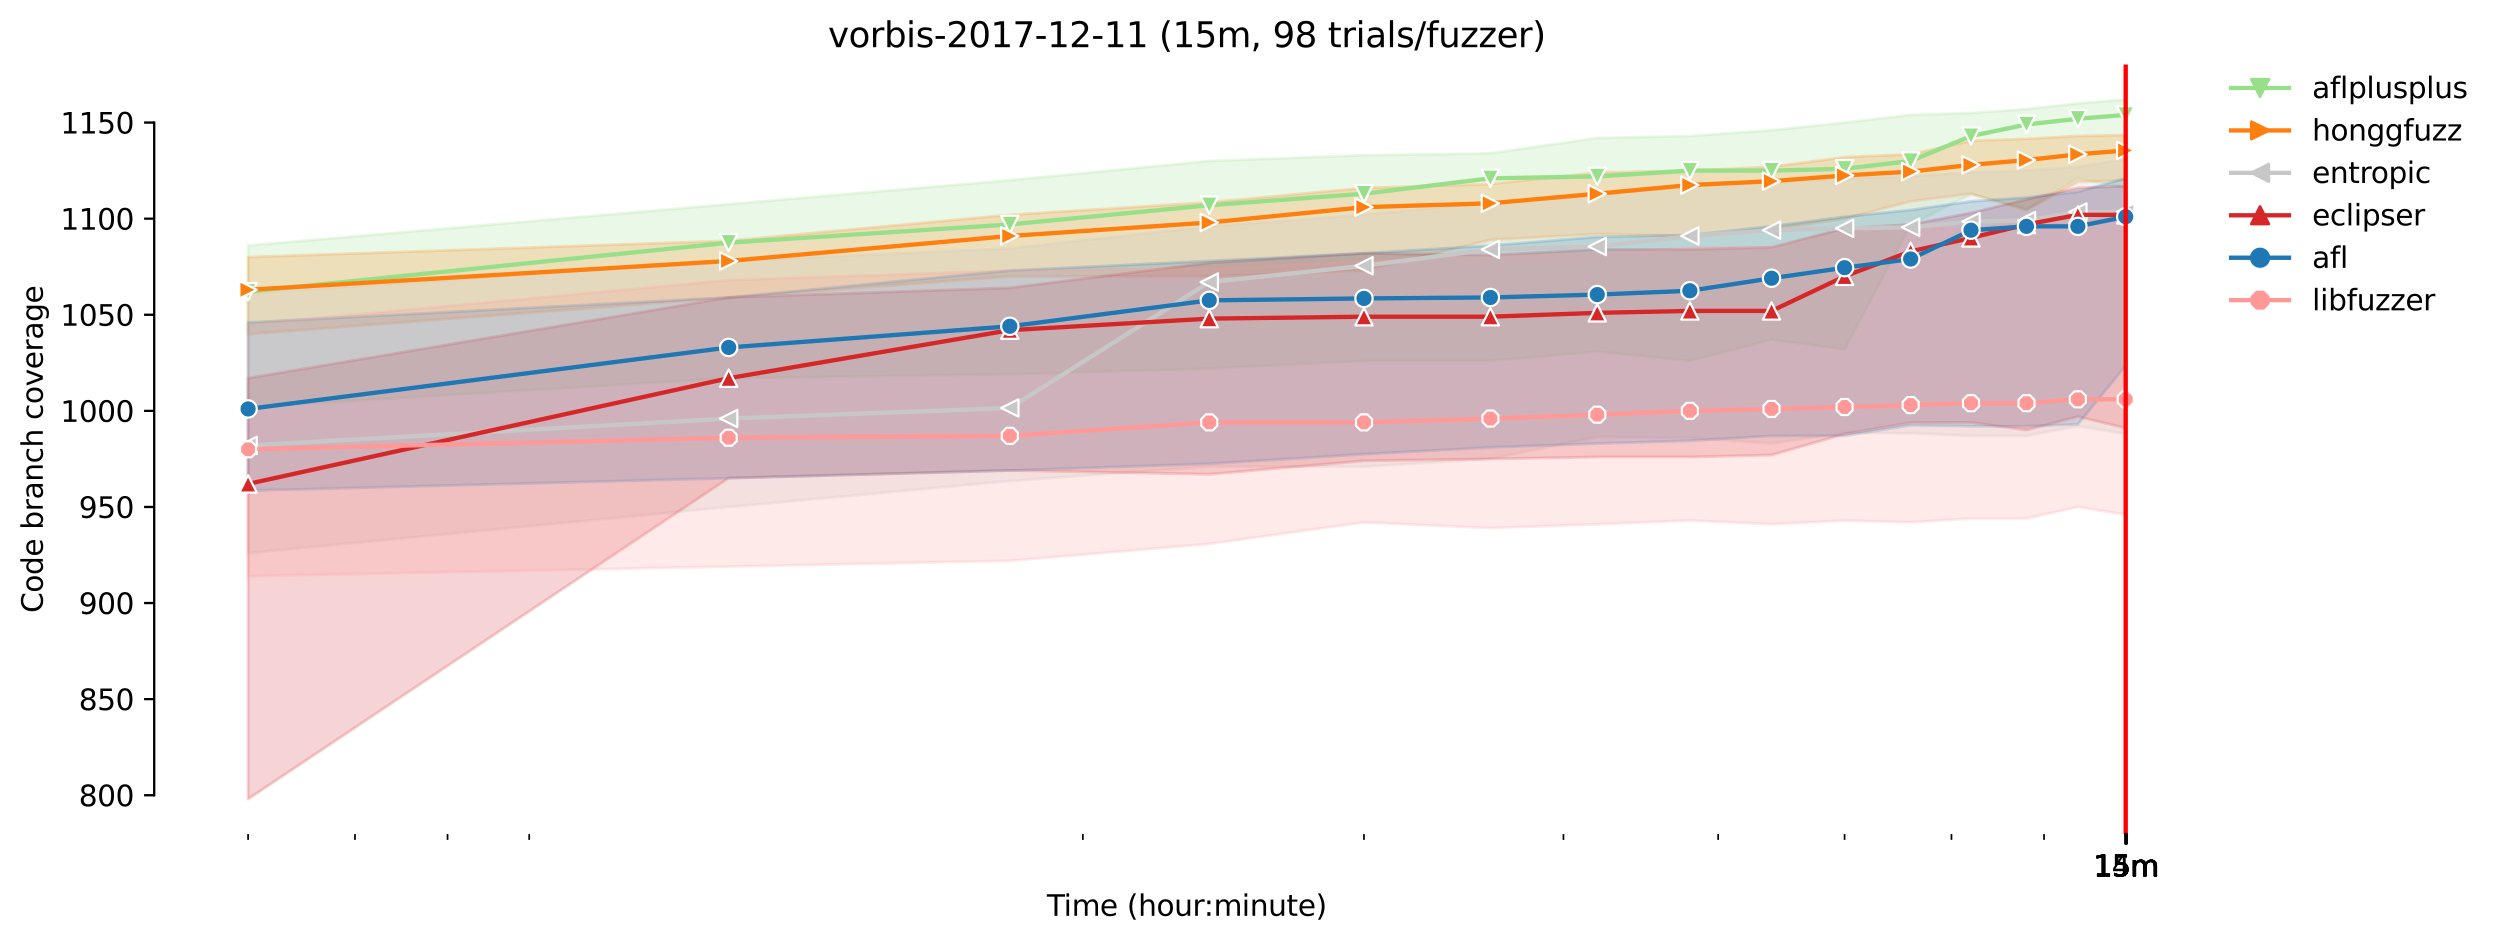 <?xml version="1.0" encoding="utf-8" standalone="no"?>
<!DOCTYPE svg PUBLIC "-//W3C//DTD SVG 1.1//EN"
  "http://www.w3.org/Graphics/SVG/1.1/DTD/svg11.dtd">
<svg height="325.986pt" version="1.1" viewBox="0 0 864.542 325.986" width="864.542pt" xmlns="http://www.w3.org/2000/svg" xmlns:xlink="http://www.w3.org/1999/xlink">
 <defs>
  <style type="text/css">*{stroke-linecap:butt;stroke-linejoin:round;}</style>
 </defs>
 <g id="figure_1">
  <g id="patch_1">
   <path d="M 0 325.986 
L 864.542 325.986 
L 864.542 0 
L 0 0 
z
" style="fill:#ffffff;"/>
  </g>
  <g id="axes_1">
   <g id="patch_2">
    <path d="M 53.328 288.43 
L 767.568 288.43 
L 767.568 22.318 
L 53.328 22.318 
z
" style="fill:#ffffff;"/>
   </g>
   <g id="PolyCollection_1">
    <defs>
     <path d="M 85.794 -241.078 
L 85.794 -185.234 
L 251.989 -195.203 
L 349.208 -196.532 
L 418.185 -198.526 
L 471.688 -201.185 
L 515.404 -201.185 
L 552.364 -204.425 
L 584.381 -201.185 
L 612.622 -208.495 
L 637.884 -205.172 
L 660.737 -248.173 
L 681.6 -258.873 
L 700.791 -253.689 
L 718.56 -264.323 
L 735.103 -261 
L 735.103 -291.572 
L 735.103 -291.572 
L 718.56 -290.243 
L 700.791 -288.249 
L 681.6 -286.92 
L 660.737 -286.255 
L 637.884 -283.597 
L 612.622 -280.938 
L 584.381 -278.945 
L 552.364 -278.28 
L 515.404 -272.963 
L 471.688 -272.298 
L 418.185 -270.305 
L 349.208 -263.658 
L 251.989 -255.367 
L 85.794 -241.078 
z
" id="m242d2c7eee" style="stroke:#98df8a;stroke-opacity:0.2;"/>
    </defs>
    <g clip-path="url(#pe52722b96a)">
     <use style="fill:#98df8a;fill-opacity:0.2;stroke:#98df8a;stroke-opacity:0.2;" x="0" xlink:href="#m242d2c7eee" y="325.986"/>
    </g>
   </g>
   <g id="PolyCollection_2">
    <defs>
     <path d="M 85.794 -237.074 
L 85.794 -210.456 
L 251.989 -223.117 
L 349.208 -230.419 
L 418.185 -230.428 
L 471.688 -232.421 
L 515.404 -243.055 
L 552.364 -245.049 
L 584.381 -244.385 
L 612.622 -246.711 
L 637.884 -250.366 
L 660.737 -256.348 
L 681.6 -259.006 
L 700.791 -253.332 
L 718.56 -262.994 
L 735.103 -263.658 
L 735.103 -279.277 
L 735.103 -279.277 
L 718.56 -278.945 
L 700.791 -277.948 
L 681.6 -277.283 
L 660.737 -272.656 
L 637.884 -271.634 
L 612.622 -268.311 
L 584.381 -266.981 
L 552.364 -266.317 
L 515.404 -262.329 
L 471.688 -261 
L 418.185 -256.015 
L 349.208 -251.695 
L 251.989 -242.723 
L 85.794 -237.074 
z
" id="m4a7381b3df" style="stroke:#ff7f0e;stroke-opacity:0.2;"/>
    </defs>
    <g clip-path="url(#pe52722b96a)">
     <use style="fill:#ff7f0e;fill-opacity:0.2;stroke:#ff7f0e;stroke-opacity:0.2;" x="0" xlink:href="#m4a7381b3df" y="325.986"/>
    </g>
   </g>
   <g id="PolyCollection_3">
    <defs>
     <path d="M 85.794 -224.446 
L 85.794 -134.723 
L 251.989 -150.674 
L 349.208 -159.646 
L 418.185 -164.631 
L 471.688 -164.606 
L 515.404 -167.289 
L 552.364 -174.932 
L 584.381 -174.6 
L 612.622 -172.606 
L 637.884 -176.261 
L 660.737 -176.187 
L 681.6 -175.265 
L 700.791 -175.265 
L 718.56 -178.588 
L 735.103 -175.929 
L 735.103 -270.969 
L 735.103 -270.969 
L 718.56 -268.311 
L 700.791 -266.981 
L 681.6 -266.317 
L 660.737 -264.988 
L 637.884 -264.323 
L 612.622 -262.994 
L 584.381 -262.337 
L 552.364 -258.341 
L 515.404 -256.015 
L 471.688 -251.712 
L 418.185 -247.708 
L 349.208 -240.073 
L 251.989 -235.745 
L 85.794 -224.446 
z
" id="m29eb754a39" style="stroke:#c7c7c7;stroke-opacity:0.2;"/>
    </defs>
    <g clip-path="url(#pe52722b96a)">
     <use style="fill:#c7c7c7;fill-opacity:0.2;stroke:#c7c7c7;stroke-opacity:0.2;" x="0" xlink:href="#m29eb754a39" y="325.986"/>
    </g>
   </g>
   <g id="PolyCollection_4">
    <defs>
     <path d="M 85.794 -195.203 
L 85.794 -49.652 
L 251.989 -160.643 
L 349.208 -163.301 
L 418.185 -161.972 
L 471.688 -166.625 
L 515.404 -167.289 
L 552.364 -167.954 
L 584.381 -167.954 
L 612.622 -168.618 
L 637.884 -175.929 
L 660.737 -179.85 
L 681.6 -179.917 
L 700.791 -177.258 
L 718.56 -181.911 
L 735.103 -177.923 
L 735.103 -261.665 
L 735.103 -261.665 
L 718.56 -261 
L 700.791 -257.012 
L 681.6 -252.36 
L 660.737 -248.372 
L 637.884 -247.043 
L 612.622 -240.447 
L 584.381 -239.732 
L 552.364 -239.732 
L 515.404 -237.738 
L 471.688 -238.403 
L 418.185 -235.08 
L 349.208 -226.44 
L 251.989 -223.117 
L 85.794 -195.203 
z
" id="m9c0e177e7c" style="stroke:#d62728;stroke-opacity:0.2;"/>
    </defs>
    <g clip-path="url(#pe52722b96a)">
     <use style="fill:#d62728;fill-opacity:0.2;stroke:#d62728;stroke-opacity:0.2;" x="0" xlink:href="#m9c0e177e7c" y="325.986"/>
    </g>
   </g>
   <g id="PolyCollection_5">
    <defs>
     <path d="M 85.794 -214.477 
L 85.794 -156.323 
L 251.989 -160.635 
L 349.208 -163.301 
L 418.185 -165.611 
L 471.688 -168.942 
L 515.404 -171.277 
L 552.364 -172.606 
L 584.381 -173.578 
L 612.622 -175.265 
L 637.884 -175.265 
L 660.737 -178.912 
L 681.6 -178.588 
L 700.791 -178.588 
L 718.56 -179.244 
L 735.103 -199.523 
L 735.103 -264.331 
L 735.103 -264.331 
L 718.56 -259.671 
L 700.791 -257.677 
L 681.6 -256.348 
L 660.737 -253.357 
L 637.884 -251.031 
L 612.622 -247.716 
L 584.381 -244.717 
L 552.364 -244.052 
L 515.404 -241.061 
L 471.688 -238.411 
L 418.185 -235.745 
L 349.208 -232.421 
L 251.989 -223.125 
L 85.794 -214.477 
z
" id="m09bd941187" style="stroke:#1f77b4;stroke-opacity:0.2;"/>
    </defs>
    <g clip-path="url(#pe52722b96a)">
     <use style="fill:#1f77b4;fill-opacity:0.2;stroke:#1f77b4;stroke-opacity:0.2;" x="0" xlink:href="#m09bd941187" y="325.986"/>
    </g>
   </g>
   <g id="PolyCollection_6">
    <defs>
     <path d="M 85.794 -213.812 
L 85.794 -126.748 
L 251.989 -130.071 
L 349.208 -132.065 
L 418.185 -137.913 
L 471.688 -145.357 
L 515.404 -143.363 
L 552.364 -144.692 
L 584.381 -146.021 
L 612.622 -144.692 
L 637.884 -145.988 
L 660.737 -145.357 
L 681.6 -146.686 
L 700.791 -146.686 
L 718.56 -150.674 
L 735.103 -148.015 
L 735.103 -253.689 
L 735.103 -253.689 
L 718.56 -248.372 
L 700.791 -249.701 
L 681.6 -246.461 
L 660.737 -247.708 
L 637.884 -245.714 
L 612.622 -240.397 
L 584.381 -240.397 
L 552.364 -237.738 
L 515.404 -237.738 
L 471.688 -235.761 
L 418.185 -233.086 
L 349.208 -232.421 
L 251.989 -229.098 
L 85.794 -213.812 
z
" id="ma2aa843c81" style="stroke:#ff9896;stroke-opacity:0.2;"/>
    </defs>
    <g clip-path="url(#pe52722b96a)">
     <use style="fill:#ff9896;fill-opacity:0.2;stroke:#ff9896;stroke-opacity:0.2;" x="0" xlink:href="#ma2aa843c81" y="325.986"/>
    </g>
   </g>
   <g id="matplotlib.axis_1">
    <g id="xtick_1">
     <g id="line2d_1">
      <defs>
       <path d="M 0 0 
L 0 3.5 
" id="m8bd7e95ce2" style="stroke:#000000;stroke-width:0.8;"/>
      </defs>
      <g>
       <use style="stroke:#000000;stroke-width:0.8;" x="735.103" xlink:href="#m8bd7e95ce2" y="288.43"/>
      </g>
     </g>
     <g id="text_1">
      <!-- 14m -->
      <g transform="translate(723.87 303.029)scale(0.1 -0.1)">
       <defs>
        <path d="M 794 531 
L 1825 531 
L 1825 4091 
L 703 3866 
L 703 4441 
L 1819 4666 
L 2450 4666 
L 2450 531 
L 3481 531 
L 3481 0 
L 794 0 
L 794 531 
z
" id="DejaVuSans-31" transform="scale(0.016)"/>
        <path d="M 2419 4116 
L 825 1625 
L 2419 1625 
L 2419 4116 
z
M 2253 4666 
L 3047 4666 
L 3047 1625 
L 3713 1625 
L 3713 1100 
L 3047 1100 
L 3047 0 
L 2419 0 
L 2419 1100 
L 313 1100 
L 313 1709 
L 2253 4666 
z
" id="DejaVuSans-34" transform="scale(0.016)"/>
        <path d="M 3328 2828 
Q 3544 3216 3844 3400 
Q 4144 3584 4550 3584 
Q 5097 3584 5394 3201 
Q 5691 2819 5691 2113 
L 5691 0 
L 5113 0 
L 5113 2094 
Q 5113 2597 4934 2840 
Q 4756 3084 4391 3084 
Q 3944 3084 3684 2787 
Q 3425 2491 3425 1978 
L 3425 0 
L 2847 0 
L 2847 2094 
Q 2847 2600 2669 2842 
Q 2491 3084 2119 3084 
Q 1678 3084 1418 2786 
Q 1159 2488 1159 1978 
L 1159 0 
L 581 0 
L 581 3500 
L 1159 3500 
L 1159 2956 
Q 1356 3278 1631 3431 
Q 1906 3584 2284 3584 
Q 2666 3584 2933 3390 
Q 3200 3197 3328 2828 
z
" id="DejaVuSans-6d" transform="scale(0.016)"/>
       </defs>
       <use xlink:href="#DejaVuSans-31"/>
       <use x="63.623" xlink:href="#DejaVuSans-34"/>
       <use x="127.246" xlink:href="#DejaVuSans-6d"/>
      </g>
     </g>
    </g>
    <g id="xtick_2">
     <g id="line2d_2">
      <g>
       <use style="stroke:#000000;stroke-width:0.8;" x="735.127" xlink:href="#m8bd7e95ce2" y="288.43"/>
      </g>
     </g>
     <g id="text_2">
      <!-- 15m -->
      <g transform="translate(723.894 303.029)scale(0.1 -0.1)">
       <defs>
        <path d="M 691 4666 
L 3169 4666 
L 3169 4134 
L 1269 4134 
L 1269 2991 
Q 1406 3038 1543 3061 
Q 1681 3084 1819 3084 
Q 2600 3084 3056 2656 
Q 3513 2228 3513 1497 
Q 3513 744 3044 326 
Q 2575 -91 1722 -91 
Q 1428 -91 1123 -41 
Q 819 9 494 109 
L 494 744 
Q 775 591 1075 516 
Q 1375 441 1709 441 
Q 2250 441 2565 725 
Q 2881 1009 2881 1497 
Q 2881 1984 2565 2268 
Q 2250 2553 1709 2553 
Q 1456 2553 1204 2497 
Q 953 2441 691 2322 
L 691 4666 
z
" id="DejaVuSans-35" transform="scale(0.016)"/>
       </defs>
       <use xlink:href="#DejaVuSans-31"/>
       <use x="63.623" xlink:href="#DejaVuSans-35"/>
       <use x="127.246" xlink:href="#DejaVuSans-6d"/>
      </g>
     </g>
    </g>
    <g id="xtick_3">
     <g id="line2d_3">
      <g>
       <use style="stroke:#000000;stroke-width:0.8;" x="735.151" xlink:href="#m8bd7e95ce2" y="288.43"/>
      </g>
     </g>
     <g id="text_3">
      <!-- 15m -->
      <g transform="translate(723.918 303.029)scale(0.1 -0.1)">
       <use xlink:href="#DejaVuSans-31"/>
       <use x="63.623" xlink:href="#DejaVuSans-35"/>
       <use x="127.246" xlink:href="#DejaVuSans-6d"/>
      </g>
     </g>
    </g>
    <g id="xtick_4">
     <g id="line2d_4">
      <g>
       <use style="stroke:#000000;stroke-width:0.8;" x="735.175" xlink:href="#m8bd7e95ce2" y="288.43"/>
      </g>
     </g>
     <g id="text_4">
      <!-- 15m -->
      <g transform="translate(723.942 303.029)scale(0.1 -0.1)">
       <use xlink:href="#DejaVuSans-31"/>
       <use x="63.623" xlink:href="#DejaVuSans-35"/>
       <use x="127.246" xlink:href="#DejaVuSans-6d"/>
      </g>
     </g>
    </g>
    <g id="xtick_5">
     <g id="line2d_5">
      <g>
       <use style="stroke:#000000;stroke-width:0.8;" x="735.199" xlink:href="#m8bd7e95ce2" y="288.43"/>
      </g>
     </g>
     <g id="text_5">
      <!-- 15m -->
      <g transform="translate(723.967 303.029)scale(0.1 -0.1)">
       <use xlink:href="#DejaVuSans-31"/>
       <use x="63.623" xlink:href="#DejaVuSans-35"/>
       <use x="127.246" xlink:href="#DejaVuSans-6d"/>
      </g>
     </g>
    </g>
    <g id="xtick_6">
     <g id="line2d_6">
      <g>
       <use style="stroke:#000000;stroke-width:0.8;" x="735.224" xlink:href="#m8bd7e95ce2" y="288.43"/>
      </g>
     </g>
     <g id="text_6">
      <!-- 15m -->
      <g transform="translate(723.991 303.029)scale(0.1 -0.1)">
       <use xlink:href="#DejaVuSans-31"/>
       <use x="63.623" xlink:href="#DejaVuSans-35"/>
       <use x="127.246" xlink:href="#DejaVuSans-6d"/>
      </g>
     </g>
    </g>
    <g id="xtick_7">
     <g id="line2d_7">
      <g>
       <use style="stroke:#000000;stroke-width:0.8;" x="735.248" xlink:href="#m8bd7e95ce2" y="288.43"/>
      </g>
     </g>
     <g id="text_7">
      <!-- 15m -->
      <g transform="translate(724.015 303.029)scale(0.1 -0.1)">
       <use xlink:href="#DejaVuSans-31"/>
       <use x="63.623" xlink:href="#DejaVuSans-35"/>
       <use x="127.246" xlink:href="#DejaVuSans-6d"/>
      </g>
     </g>
    </g>
    <g id="xtick_8">
     <g id="line2d_8">
      <g>
       <use style="stroke:#000000;stroke-width:0.8;" x="735.272" xlink:href="#m8bd7e95ce2" y="288.43"/>
      </g>
     </g>
     <g id="text_8">
      <!-- 15m -->
      <g transform="translate(724.039 303.029)scale(0.1 -0.1)">
       <use xlink:href="#DejaVuSans-31"/>
       <use x="63.623" xlink:href="#DejaVuSans-35"/>
       <use x="127.246" xlink:href="#DejaVuSans-6d"/>
      </g>
     </g>
    </g>
    <g id="xtick_9">
     <g id="line2d_9">
      <g>
       <use style="stroke:#000000;stroke-width:0.8;" x="735.296" xlink:href="#m8bd7e95ce2" y="288.43"/>
      </g>
     </g>
     <g id="text_9">
      <!-- 15m -->
      <g transform="translate(724.064 303.029)scale(0.1 -0.1)">
       <use xlink:href="#DejaVuSans-31"/>
       <use x="63.623" xlink:href="#DejaVuSans-35"/>
       <use x="127.246" xlink:href="#DejaVuSans-6d"/>
      </g>
     </g>
    </g>
    <g id="xtick_10">
     <g id="line2d_10">
      <g>
       <use style="stroke:#000000;stroke-width:0.8;" x="735.321" xlink:href="#m8bd7e95ce2" y="288.43"/>
      </g>
     </g>
     <g id="text_10">
      <!-- 15m -->
      <g transform="translate(724.088 303.029)scale(0.1 -0.1)">
       <use xlink:href="#DejaVuSans-31"/>
       <use x="63.623" xlink:href="#DejaVuSans-35"/>
       <use x="127.246" xlink:href="#DejaVuSans-6d"/>
      </g>
     </g>
    </g>
    <g id="xtick_11">
     <g id="line2d_11">
      <g>
       <use style="stroke:#000000;stroke-width:0.8;" x="735.345" xlink:href="#m8bd7e95ce2" y="288.43"/>
      </g>
     </g>
     <g id="text_11">
      <!-- 15m -->
      <g transform="translate(724.112 303.029)scale(0.1 -0.1)">
       <use xlink:href="#DejaVuSans-31"/>
       <use x="63.623" xlink:href="#DejaVuSans-35"/>
       <use x="127.246" xlink:href="#DejaVuSans-6d"/>
      </g>
     </g>
    </g>
    <g id="xtick_12">
     <g id="line2d_12">
      <g>
       <use style="stroke:#000000;stroke-width:0.8;" x="735.369" xlink:href="#m8bd7e95ce2" y="288.43"/>
      </g>
     </g>
     <g id="text_12">
      <!-- 15m -->
      <g transform="translate(724.136 303.029)scale(0.1 -0.1)">
       <use xlink:href="#DejaVuSans-31"/>
       <use x="63.623" xlink:href="#DejaVuSans-35"/>
       <use x="127.246" xlink:href="#DejaVuSans-6d"/>
      </g>
     </g>
    </g>
    <g id="xtick_13">
     <g id="line2d_13">
      <defs>
       <path d="M 0 0 
L 0 2 
" id="m4aaaba878b" style="stroke:#000000;stroke-width:0.6;"/>
      </defs>
      <g>
       <use style="stroke:#000000;stroke-width:0.6;" x="85.794" xlink:href="#m4aaaba878b" y="288.43"/>
      </g>
     </g>
    </g>
    <g id="xtick_14">
     <g id="line2d_14">
      <g>
       <use style="stroke:#000000;stroke-width:0.6;" x="122.754" xlink:href="#m4aaaba878b" y="288.43"/>
      </g>
     </g>
    </g>
    <g id="xtick_15">
     <g id="line2d_15">
      <g>
       <use style="stroke:#000000;stroke-width:0.6;" x="154.771" xlink:href="#m4aaaba878b" y="288.43"/>
      </g>
     </g>
    </g>
    <g id="xtick_16">
     <g id="line2d_16">
      <g>
       <use style="stroke:#000000;stroke-width:0.6;" x="183.012" xlink:href="#m4aaaba878b" y="288.43"/>
      </g>
     </g>
    </g>
    <g id="xtick_17">
     <g id="line2d_17">
      <g>
       <use style="stroke:#000000;stroke-width:0.6;" x="374.47" xlink:href="#m4aaaba878b" y="288.43"/>
      </g>
     </g>
    </g>
    <g id="xtick_18">
     <g id="line2d_18">
      <g>
       <use style="stroke:#000000;stroke-width:0.6;" x="471.688" xlink:href="#m4aaaba878b" y="288.43"/>
      </g>
     </g>
    </g>
    <g id="xtick_19">
     <g id="line2d_19">
      <g>
       <use style="stroke:#000000;stroke-width:0.6;" x="540.666" xlink:href="#m4aaaba878b" y="288.43"/>
      </g>
     </g>
    </g>
    <g id="xtick_20">
     <g id="line2d_20">
      <g>
       <use style="stroke:#000000;stroke-width:0.6;" x="594.169" xlink:href="#m4aaaba878b" y="288.43"/>
      </g>
     </g>
    </g>
    <g id="xtick_21">
     <g id="line2d_21">
      <g>
       <use style="stroke:#000000;stroke-width:0.6;" x="637.884" xlink:href="#m4aaaba878b" y="288.43"/>
      </g>
     </g>
    </g>
    <g id="xtick_22">
     <g id="line2d_22">
      <g>
       <use style="stroke:#000000;stroke-width:0.6;" x="674.845" xlink:href="#m4aaaba878b" y="288.43"/>
      </g>
     </g>
    </g>
    <g id="xtick_23">
     <g id="line2d_23">
      <g>
       <use style="stroke:#000000;stroke-width:0.6;" x="706.862" xlink:href="#m4aaaba878b" y="288.43"/>
      </g>
     </g>
    </g>
    <g id="text_13">
     <!-- Time (hour:minute) -->
     <g transform="translate(362.041 316.707)scale(0.1 -0.1)">
      <defs>
       <path d="M -19 4666 
L 3928 4666 
L 3928 4134 
L 2272 4134 
L 2272 0 
L 1638 0 
L 1638 4134 
L -19 4134 
L -19 4666 
z
" id="DejaVuSans-54" transform="scale(0.016)"/>
       <path d="M 603 3500 
L 1178 3500 
L 1178 0 
L 603 0 
L 603 3500 
z
M 603 4863 
L 1178 4863 
L 1178 4134 
L 603 4134 
L 603 4863 
z
" id="DejaVuSans-69" transform="scale(0.016)"/>
       <path d="M 3597 1894 
L 3597 1613 
L 953 1613 
Q 991 1019 1311 708 
Q 1631 397 2203 397 
Q 2534 397 2845 478 
Q 3156 559 3463 722 
L 3463 178 
Q 3153 47 2828 -22 
Q 2503 -91 2169 -91 
Q 1331 -91 842 396 
Q 353 884 353 1716 
Q 353 2575 817 3079 
Q 1281 3584 2069 3584 
Q 2775 3584 3186 3129 
Q 3597 2675 3597 1894 
z
M 3022 2063 
Q 3016 2534 2758 2815 
Q 2500 3097 2075 3097 
Q 1594 3097 1305 2825 
Q 1016 2553 972 2059 
L 3022 2063 
z
" id="DejaVuSans-65" transform="scale(0.016)"/>
       <path id="DejaVuSans-20" transform="scale(0.016)"/>
       <path d="M 1984 4856 
Q 1566 4138 1362 3434 
Q 1159 2731 1159 2009 
Q 1159 1288 1364 580 
Q 1569 -128 1984 -844 
L 1484 -844 
Q 1016 -109 783 600 
Q 550 1309 550 2009 
Q 550 2706 781 3412 
Q 1013 4119 1484 4856 
L 1984 4856 
z
" id="DejaVuSans-28" transform="scale(0.016)"/>
       <path d="M 3513 2113 
L 3513 0 
L 2938 0 
L 2938 2094 
Q 2938 2591 2744 2837 
Q 2550 3084 2163 3084 
Q 1697 3084 1428 2787 
Q 1159 2491 1159 1978 
L 1159 0 
L 581 0 
L 581 4863 
L 1159 4863 
L 1159 2956 
Q 1366 3272 1645 3428 
Q 1925 3584 2291 3584 
Q 2894 3584 3203 3211 
Q 3513 2838 3513 2113 
z
" id="DejaVuSans-68" transform="scale(0.016)"/>
       <path d="M 1959 3097 
Q 1497 3097 1228 2736 
Q 959 2375 959 1747 
Q 959 1119 1226 758 
Q 1494 397 1959 397 
Q 2419 397 2687 759 
Q 2956 1122 2956 1747 
Q 2956 2369 2687 2733 
Q 2419 3097 1959 3097 
z
M 1959 3584 
Q 2709 3584 3137 3096 
Q 3566 2609 3566 1747 
Q 3566 888 3137 398 
Q 2709 -91 1959 -91 
Q 1206 -91 779 398 
Q 353 888 353 1747 
Q 353 2609 779 3096 
Q 1206 3584 1959 3584 
z
" id="DejaVuSans-6f" transform="scale(0.016)"/>
       <path d="M 544 1381 
L 544 3500 
L 1119 3500 
L 1119 1403 
Q 1119 906 1312 657 
Q 1506 409 1894 409 
Q 2359 409 2629 706 
Q 2900 1003 2900 1516 
L 2900 3500 
L 3475 3500 
L 3475 0 
L 2900 0 
L 2900 538 
Q 2691 219 2414 64 
Q 2138 -91 1772 -91 
Q 1169 -91 856 284 
Q 544 659 544 1381 
z
M 1991 3584 
L 1991 3584 
z
" id="DejaVuSans-75" transform="scale(0.016)"/>
       <path d="M 2631 2963 
Q 2534 3019 2420 3045 
Q 2306 3072 2169 3072 
Q 1681 3072 1420 2755 
Q 1159 2438 1159 1844 
L 1159 0 
L 581 0 
L 581 3500 
L 1159 3500 
L 1159 2956 
Q 1341 3275 1631 3429 
Q 1922 3584 2338 3584 
Q 2397 3584 2469 3576 
Q 2541 3569 2628 3553 
L 2631 2963 
z
" id="DejaVuSans-72" transform="scale(0.016)"/>
       <path d="M 750 794 
L 1409 794 
L 1409 0 
L 750 0 
L 750 794 
z
M 750 3309 
L 1409 3309 
L 1409 2516 
L 750 2516 
L 750 3309 
z
" id="DejaVuSans-3a" transform="scale(0.016)"/>
       <path d="M 3513 2113 
L 3513 0 
L 2938 0 
L 2938 2094 
Q 2938 2591 2744 2837 
Q 2550 3084 2163 3084 
Q 1697 3084 1428 2787 
Q 1159 2491 1159 1978 
L 1159 0 
L 581 0 
L 581 3500 
L 1159 3500 
L 1159 2956 
Q 1366 3272 1645 3428 
Q 1925 3584 2291 3584 
Q 2894 3584 3203 3211 
Q 3513 2838 3513 2113 
z
" id="DejaVuSans-6e" transform="scale(0.016)"/>
       <path d="M 1172 4494 
L 1172 3500 
L 2356 3500 
L 2356 3053 
L 1172 3053 
L 1172 1153 
Q 1172 725 1289 603 
Q 1406 481 1766 481 
L 2356 481 
L 2356 0 
L 1766 0 
Q 1100 0 847 248 
Q 594 497 594 1153 
L 594 3053 
L 172 3053 
L 172 3500 
L 594 3500 
L 594 4494 
L 1172 4494 
z
" id="DejaVuSans-74" transform="scale(0.016)"/>
       <path d="M 513 4856 
L 1013 4856 
Q 1481 4119 1714 3412 
Q 1947 2706 1947 2009 
Q 1947 1309 1714 600 
Q 1481 -109 1013 -844 
L 513 -844 
Q 928 -128 1133 580 
Q 1338 1288 1338 2009 
Q 1338 2731 1133 3434 
Q 928 4138 513 4856 
z
" id="DejaVuSans-29" transform="scale(0.016)"/>
      </defs>
      <use xlink:href="#DejaVuSans-54"/>
      <use x="57.959" xlink:href="#DejaVuSans-69"/>
      <use x="85.742" xlink:href="#DejaVuSans-6d"/>
      <use x="183.154" xlink:href="#DejaVuSans-65"/>
      <use x="244.678" xlink:href="#DejaVuSans-20"/>
      <use x="276.465" xlink:href="#DejaVuSans-28"/>
      <use x="315.479" xlink:href="#DejaVuSans-68"/>
      <use x="378.857" xlink:href="#DejaVuSans-6f"/>
      <use x="440.039" xlink:href="#DejaVuSans-75"/>
      <use x="503.418" xlink:href="#DejaVuSans-72"/>
      <use x="542.781" xlink:href="#DejaVuSans-3a"/>
      <use x="576.473" xlink:href="#DejaVuSans-6d"/>
      <use x="673.885" xlink:href="#DejaVuSans-69"/>
      <use x="701.668" xlink:href="#DejaVuSans-6e"/>
      <use x="765.047" xlink:href="#DejaVuSans-75"/>
      <use x="828.426" xlink:href="#DejaVuSans-74"/>
      <use x="867.635" xlink:href="#DejaVuSans-65"/>
      <use x="929.158" xlink:href="#DejaVuSans-29"/>
     </g>
    </g>
   </g>
   <g id="matplotlib.axis_2">
    <g id="ytick_1">
     <g id="line2d_24">
      <defs>
       <path d="M 0 0 
L -3.5 0 
" id="mae27988f68" style="stroke:#000000;stroke-width:0.8;"/>
      </defs>
      <g>
       <use style="stroke:#000000;stroke-width:0.8;" x="53.328" xlink:href="#mae27988f68" y="275.005"/>
      </g>
     </g>
     <g id="text_14">
      <!-- 800 -->
      <g transform="translate(27.241 278.804)scale(0.1 -0.1)">
       <defs>
        <path d="M 2034 2216 
Q 1584 2216 1326 1975 
Q 1069 1734 1069 1313 
Q 1069 891 1326 650 
Q 1584 409 2034 409 
Q 2484 409 2743 651 
Q 3003 894 3003 1313 
Q 3003 1734 2745 1975 
Q 2488 2216 2034 2216 
z
M 1403 2484 
Q 997 2584 770 2862 
Q 544 3141 544 3541 
Q 544 4100 942 4425 
Q 1341 4750 2034 4750 
Q 2731 4750 3128 4425 
Q 3525 4100 3525 3541 
Q 3525 3141 3298 2862 
Q 3072 2584 2669 2484 
Q 3125 2378 3379 2068 
Q 3634 1759 3634 1313 
Q 3634 634 3220 271 
Q 2806 -91 2034 -91 
Q 1263 -91 848 271 
Q 434 634 434 1313 
Q 434 1759 690 2068 
Q 947 2378 1403 2484 
z
M 1172 3481 
Q 1172 3119 1398 2916 
Q 1625 2713 2034 2713 
Q 2441 2713 2670 2916 
Q 2900 3119 2900 3481 
Q 2900 3844 2670 4047 
Q 2441 4250 2034 4250 
Q 1625 4250 1398 4047 
Q 1172 3844 1172 3481 
z
" id="DejaVuSans-38" transform="scale(0.016)"/>
        <path d="M 2034 4250 
Q 1547 4250 1301 3770 
Q 1056 3291 1056 2328 
Q 1056 1369 1301 889 
Q 1547 409 2034 409 
Q 2525 409 2770 889 
Q 3016 1369 3016 2328 
Q 3016 3291 2770 3770 
Q 2525 4250 2034 4250 
z
M 2034 4750 
Q 2819 4750 3233 4129 
Q 3647 3509 3647 2328 
Q 3647 1150 3233 529 
Q 2819 -91 2034 -91 
Q 1250 -91 836 529 
Q 422 1150 422 2328 
Q 422 3509 836 4129 
Q 1250 4750 2034 4750 
z
" id="DejaVuSans-30" transform="scale(0.016)"/>
       </defs>
       <use xlink:href="#DejaVuSans-38"/>
       <use x="63.623" xlink:href="#DejaVuSans-30"/>
       <use x="127.246" xlink:href="#DejaVuSans-30"/>
      </g>
     </g>
    </g>
    <g id="ytick_2">
     <g id="line2d_25">
      <g>
       <use style="stroke:#000000;stroke-width:0.8;" x="53.328" xlink:href="#mae27988f68" y="241.774"/>
      </g>
     </g>
     <g id="text_15">
      <!-- 850 -->
      <g transform="translate(27.241 245.573)scale(0.1 -0.1)">
       <use xlink:href="#DejaVuSans-38"/>
       <use x="63.623" xlink:href="#DejaVuSans-35"/>
       <use x="127.246" xlink:href="#DejaVuSans-30"/>
      </g>
     </g>
    </g>
    <g id="ytick_3">
     <g id="line2d_26">
      <g>
       <use style="stroke:#000000;stroke-width:0.8;" x="53.328" xlink:href="#mae27988f68" y="208.543"/>
      </g>
     </g>
     <g id="text_16">
      <!-- 900 -->
      <g transform="translate(27.241 212.343)scale(0.1 -0.1)">
       <defs>
        <path d="M 703 97 
L 703 672 
Q 941 559 1184 500 
Q 1428 441 1663 441 
Q 2288 441 2617 861 
Q 2947 1281 2994 2138 
Q 2813 1869 2534 1725 
Q 2256 1581 1919 1581 
Q 1219 1581 811 2004 
Q 403 2428 403 3163 
Q 403 3881 828 4315 
Q 1253 4750 1959 4750 
Q 2769 4750 3195 4129 
Q 3622 3509 3622 2328 
Q 3622 1225 3098 567 
Q 2575 -91 1691 -91 
Q 1453 -91 1209 -44 
Q 966 3 703 97 
z
M 1959 2075 
Q 2384 2075 2632 2365 
Q 2881 2656 2881 3163 
Q 2881 3666 2632 3958 
Q 2384 4250 1959 4250 
Q 1534 4250 1286 3958 
Q 1038 3666 1038 3163 
Q 1038 2656 1286 2365 
Q 1534 2075 1959 2075 
z
" id="DejaVuSans-39" transform="scale(0.016)"/>
       </defs>
       <use xlink:href="#DejaVuSans-39"/>
       <use x="63.623" xlink:href="#DejaVuSans-30"/>
       <use x="127.246" xlink:href="#DejaVuSans-30"/>
      </g>
     </g>
    </g>
    <g id="ytick_4">
     <g id="line2d_27">
      <g>
       <use style="stroke:#000000;stroke-width:0.8;" x="53.328" xlink:href="#mae27988f68" y="175.313"/>
      </g>
     </g>
     <g id="text_17">
      <!-- 950 -->
      <g transform="translate(27.241 179.112)scale(0.1 -0.1)">
       <use xlink:href="#DejaVuSans-39"/>
       <use x="63.623" xlink:href="#DejaVuSans-35"/>
       <use x="127.246" xlink:href="#DejaVuSans-30"/>
      </g>
     </g>
    </g>
    <g id="ytick_5">
     <g id="line2d_28">
      <g>
       <use style="stroke:#000000;stroke-width:0.8;" x="53.328" xlink:href="#mae27988f68" y="142.082"/>
      </g>
     </g>
     <g id="text_18">
      <!-- 1000 -->
      <g transform="translate(20.878 145.881)scale(0.1 -0.1)">
       <use xlink:href="#DejaVuSans-31"/>
       <use x="63.623" xlink:href="#DejaVuSans-30"/>
       <use x="127.246" xlink:href="#DejaVuSans-30"/>
       <use x="190.869" xlink:href="#DejaVuSans-30"/>
      </g>
     </g>
    </g>
    <g id="ytick_6">
     <g id="line2d_29">
      <g>
       <use style="stroke:#000000;stroke-width:0.8;" x="53.328" xlink:href="#mae27988f68" y="108.851"/>
      </g>
     </g>
     <g id="text_19">
      <!-- 1050 -->
      <g transform="translate(20.878 112.65)scale(0.1 -0.1)">
       <use xlink:href="#DejaVuSans-31"/>
       <use x="63.623" xlink:href="#DejaVuSans-30"/>
       <use x="127.246" xlink:href="#DejaVuSans-35"/>
       <use x="190.869" xlink:href="#DejaVuSans-30"/>
      </g>
     </g>
    </g>
    <g id="ytick_7">
     <g id="line2d_30">
      <g>
       <use style="stroke:#000000;stroke-width:0.8;" x="53.328" xlink:href="#mae27988f68" y="75.62"/>
      </g>
     </g>
     <g id="text_20">
      <!-- 1100 -->
      <g transform="translate(20.878 79.419)scale(0.1 -0.1)">
       <use xlink:href="#DejaVuSans-31"/>
       <use x="63.623" xlink:href="#DejaVuSans-31"/>
       <use x="127.246" xlink:href="#DejaVuSans-30"/>
       <use x="190.869" xlink:href="#DejaVuSans-30"/>
      </g>
     </g>
    </g>
    <g id="ytick_8">
     <g id="line2d_31">
      <g>
       <use style="stroke:#000000;stroke-width:0.8;" x="53.328" xlink:href="#mae27988f68" y="42.39"/>
      </g>
     </g>
     <g id="text_21">
      <!-- 1150 -->
      <g transform="translate(20.878 46.189)scale(0.1 -0.1)">
       <use xlink:href="#DejaVuSans-31"/>
       <use x="63.623" xlink:href="#DejaVuSans-31"/>
       <use x="127.246" xlink:href="#DejaVuSans-35"/>
       <use x="190.869" xlink:href="#DejaVuSans-30"/>
      </g>
     </g>
    </g>
    <g id="text_22">
     <!-- Code branch coverage -->
     <g transform="translate(14.798 211.949)rotate(-90)scale(0.1 -0.1)">
      <defs>
       <path d="M 4122 4306 
L 4122 3641 
Q 3803 3938 3442 4084 
Q 3081 4231 2675 4231 
Q 1875 4231 1450 3742 
Q 1025 3253 1025 2328 
Q 1025 1406 1450 917 
Q 1875 428 2675 428 
Q 3081 428 3442 575 
Q 3803 722 4122 1019 
L 4122 359 
Q 3791 134 3420 21 
Q 3050 -91 2638 -91 
Q 1578 -91 968 557 
Q 359 1206 359 2328 
Q 359 3453 968 4101 
Q 1578 4750 2638 4750 
Q 3056 4750 3426 4639 
Q 3797 4528 4122 4306 
z
" id="DejaVuSans-43" transform="scale(0.016)"/>
       <path d="M 2906 2969 
L 2906 4863 
L 3481 4863 
L 3481 0 
L 2906 0 
L 2906 525 
Q 2725 213 2448 61 
Q 2172 -91 1784 -91 
Q 1150 -91 751 415 
Q 353 922 353 1747 
Q 353 2572 751 3078 
Q 1150 3584 1784 3584 
Q 2172 3584 2448 3432 
Q 2725 3281 2906 2969 
z
M 947 1747 
Q 947 1113 1208 752 
Q 1469 391 1925 391 
Q 2381 391 2643 752 
Q 2906 1113 2906 1747 
Q 2906 2381 2643 2742 
Q 2381 3103 1925 3103 
Q 1469 3103 1208 2742 
Q 947 2381 947 1747 
z
" id="DejaVuSans-64" transform="scale(0.016)"/>
       <path d="M 3116 1747 
Q 3116 2381 2855 2742 
Q 2594 3103 2138 3103 
Q 1681 3103 1420 2742 
Q 1159 2381 1159 1747 
Q 1159 1113 1420 752 
Q 1681 391 2138 391 
Q 2594 391 2855 752 
Q 3116 1113 3116 1747 
z
M 1159 2969 
Q 1341 3281 1617 3432 
Q 1894 3584 2278 3584 
Q 2916 3584 3314 3078 
Q 3713 2572 3713 1747 
Q 3713 922 3314 415 
Q 2916 -91 2278 -91 
Q 1894 -91 1617 61 
Q 1341 213 1159 525 
L 1159 0 
L 581 0 
L 581 4863 
L 1159 4863 
L 1159 2969 
z
" id="DejaVuSans-62" transform="scale(0.016)"/>
       <path d="M 2194 1759 
Q 1497 1759 1228 1600 
Q 959 1441 959 1056 
Q 959 750 1161 570 
Q 1363 391 1709 391 
Q 2188 391 2477 730 
Q 2766 1069 2766 1631 
L 2766 1759 
L 2194 1759 
z
M 3341 1997 
L 3341 0 
L 2766 0 
L 2766 531 
Q 2569 213 2275 61 
Q 1981 -91 1556 -91 
Q 1019 -91 701 211 
Q 384 513 384 1019 
Q 384 1609 779 1909 
Q 1175 2209 1959 2209 
L 2766 2209 
L 2766 2266 
Q 2766 2663 2505 2880 
Q 2244 3097 1772 3097 
Q 1472 3097 1187 3025 
Q 903 2953 641 2809 
L 641 3341 
Q 956 3463 1253 3523 
Q 1550 3584 1831 3584 
Q 2591 3584 2966 3190 
Q 3341 2797 3341 1997 
z
" id="DejaVuSans-61" transform="scale(0.016)"/>
       <path d="M 3122 3366 
L 3122 2828 
Q 2878 2963 2633 3030 
Q 2388 3097 2138 3097 
Q 1578 3097 1268 2742 
Q 959 2388 959 1747 
Q 959 1106 1268 751 
Q 1578 397 2138 397 
Q 2388 397 2633 464 
Q 2878 531 3122 666 
L 3122 134 
Q 2881 22 2623 -34 
Q 2366 -91 2075 -91 
Q 1284 -91 818 406 
Q 353 903 353 1747 
Q 353 2603 823 3093 
Q 1294 3584 2113 3584 
Q 2378 3584 2631 3529 
Q 2884 3475 3122 3366 
z
" id="DejaVuSans-63" transform="scale(0.016)"/>
       <path d="M 191 3500 
L 800 3500 
L 1894 563 
L 2988 3500 
L 3597 3500 
L 2284 0 
L 1503 0 
L 191 3500 
z
" id="DejaVuSans-76" transform="scale(0.016)"/>
       <path d="M 2906 1791 
Q 2906 2416 2648 2759 
Q 2391 3103 1925 3103 
Q 1463 3103 1205 2759 
Q 947 2416 947 1791 
Q 947 1169 1205 825 
Q 1463 481 1925 481 
Q 2391 481 2648 825 
Q 2906 1169 2906 1791 
z
M 3481 434 
Q 3481 -459 3084 -895 
Q 2688 -1331 1869 -1331 
Q 1566 -1331 1297 -1286 
Q 1028 -1241 775 -1147 
L 775 -588 
Q 1028 -725 1275 -790 
Q 1522 -856 1778 -856 
Q 2344 -856 2625 -561 
Q 2906 -266 2906 331 
L 2906 616 
Q 2728 306 2450 153 
Q 2172 0 1784 0 
Q 1141 0 747 490 
Q 353 981 353 1791 
Q 353 2603 747 3093 
Q 1141 3584 1784 3584 
Q 2172 3584 2450 3431 
Q 2728 3278 2906 2969 
L 2906 3500 
L 3481 3500 
L 3481 434 
z
" id="DejaVuSans-67" transform="scale(0.016)"/>
      </defs>
      <use xlink:href="#DejaVuSans-43"/>
      <use x="69.824" xlink:href="#DejaVuSans-6f"/>
      <use x="131.006" xlink:href="#DejaVuSans-64"/>
      <use x="194.482" xlink:href="#DejaVuSans-65"/>
      <use x="256.006" xlink:href="#DejaVuSans-20"/>
      <use x="287.793" xlink:href="#DejaVuSans-62"/>
      <use x="351.27" xlink:href="#DejaVuSans-72"/>
      <use x="392.383" xlink:href="#DejaVuSans-61"/>
      <use x="453.662" xlink:href="#DejaVuSans-6e"/>
      <use x="517.041" xlink:href="#DejaVuSans-63"/>
      <use x="572.021" xlink:href="#DejaVuSans-68"/>
      <use x="635.4" xlink:href="#DejaVuSans-20"/>
      <use x="667.188" xlink:href="#DejaVuSans-63"/>
      <use x="722.168" xlink:href="#DejaVuSans-6f"/>
      <use x="783.35" xlink:href="#DejaVuSans-76"/>
      <use x="842.529" xlink:href="#DejaVuSans-65"/>
      <use x="904.053" xlink:href="#DejaVuSans-72"/>
      <use x="945.166" xlink:href="#DejaVuSans-61"/>
      <use x="1006.445" xlink:href="#DejaVuSans-67"/>
      <use x="1069.922" xlink:href="#DejaVuSans-65"/>
     </g>
    </g>
   </g>
   <g id="line2d_32">
    <path clip-path="url(#pe52722b96a)" d="M 85.794 100.876 
L 251.989 83.928 
L 349.208 77.614 
L 418.185 70.968 
L 471.688 66.98 
L 515.404 61.663 
L 552.364 60.999 
L 584.381 59.005 
L 612.622 59.005 
L 637.884 58.34 
L 660.737 55.682 
L 681.6 47.042 
L 700.791 43.054 
L 718.56 41.06 
L 735.103 39.731 
" style="fill:none;stroke:#98df8a;stroke-linecap:square;stroke-width:1.5;"/>
    <defs>
     <path d="M -0 3 
L 3 -3 
L -3 -3 
z
" id="m3c860ae986" style="stroke:#ffffff;stroke-linejoin:miter;stroke-width:0.75;"/>
    </defs>
    <g clip-path="url(#pe52722b96a)">
     <use style="fill:#98df8a;stroke:#ffffff;stroke-linejoin:miter;stroke-width:0.75;" x="85.794" xlink:href="#m3c860ae986" y="100.876"/>
     <use style="fill:#98df8a;stroke:#ffffff;stroke-linejoin:miter;stroke-width:0.75;" x="251.989" xlink:href="#m3c860ae986" y="83.928"/>
     <use style="fill:#98df8a;stroke:#ffffff;stroke-linejoin:miter;stroke-width:0.75;" x="349.208" xlink:href="#m3c860ae986" y="77.614"/>
     <use style="fill:#98df8a;stroke:#ffffff;stroke-linejoin:miter;stroke-width:0.75;" x="418.185" xlink:href="#m3c860ae986" y="70.968"/>
     <use style="fill:#98df8a;stroke:#ffffff;stroke-linejoin:miter;stroke-width:0.75;" x="471.688" xlink:href="#m3c860ae986" y="66.98"/>
     <use style="fill:#98df8a;stroke:#ffffff;stroke-linejoin:miter;stroke-width:0.75;" x="515.404" xlink:href="#m3c860ae986" y="61.663"/>
     <use style="fill:#98df8a;stroke:#ffffff;stroke-linejoin:miter;stroke-width:0.75;" x="552.364" xlink:href="#m3c860ae986" y="60.999"/>
     <use style="fill:#98df8a;stroke:#ffffff;stroke-linejoin:miter;stroke-width:0.75;" x="584.381" xlink:href="#m3c860ae986" y="59.005"/>
     <use style="fill:#98df8a;stroke:#ffffff;stroke-linejoin:miter;stroke-width:0.75;" x="612.622" xlink:href="#m3c860ae986" y="59.005"/>
     <use style="fill:#98df8a;stroke:#ffffff;stroke-linejoin:miter;stroke-width:0.75;" x="637.884" xlink:href="#m3c860ae986" y="58.34"/>
     <use style="fill:#98df8a;stroke:#ffffff;stroke-linejoin:miter;stroke-width:0.75;" x="660.737" xlink:href="#m3c860ae986" y="55.682"/>
     <use style="fill:#98df8a;stroke:#ffffff;stroke-linejoin:miter;stroke-width:0.75;" x="681.6" xlink:href="#m3c860ae986" y="47.042"/>
     <use style="fill:#98df8a;stroke:#ffffff;stroke-linejoin:miter;stroke-width:0.75;" x="700.791" xlink:href="#m3c860ae986" y="43.054"/>
     <use style="fill:#98df8a;stroke:#ffffff;stroke-linejoin:miter;stroke-width:0.75;" x="718.56" xlink:href="#m3c860ae986" y="41.06"/>
     <use style="fill:#98df8a;stroke:#ffffff;stroke-linejoin:miter;stroke-width:0.75;" x="735.103" xlink:href="#m3c860ae986" y="39.731"/>
    </g>
   </g>
   <g id="line2d_33">
    <path clip-path="url(#pe52722b96a)" d="M 85.794 100.211 
L 251.989 90.242 
L 349.208 81.602 
L 418.185 76.95 
L 471.688 71.633 
L 515.404 70.303 
L 552.364 66.98 
L 584.381 63.99 
L 612.622 62.66 
L 637.884 60.666 
L 660.737 59.337 
L 681.6 57.011 
L 700.791 55.35 
L 718.56 53.356 
L 735.103 52.026 
" style="fill:none;stroke:#ff7f0e;stroke-linecap:square;stroke-width:1.5;"/>
    <defs>
     <path d="M 3 0 
L -3 -3 
L -3 3 
z
" id="m41d571ddb2" style="stroke:#ffffff;stroke-linejoin:miter;stroke-width:0.75;"/>
    </defs>
    <g clip-path="url(#pe52722b96a)">
     <use style="fill:#ff7f0e;stroke:#ffffff;stroke-linejoin:miter;stroke-width:0.75;" x="85.794" xlink:href="#m41d571ddb2" y="100.211"/>
     <use style="fill:#ff7f0e;stroke:#ffffff;stroke-linejoin:miter;stroke-width:0.75;" x="251.989" xlink:href="#m41d571ddb2" y="90.242"/>
     <use style="fill:#ff7f0e;stroke:#ffffff;stroke-linejoin:miter;stroke-width:0.75;" x="349.208" xlink:href="#m41d571ddb2" y="81.602"/>
     <use style="fill:#ff7f0e;stroke:#ffffff;stroke-linejoin:miter;stroke-width:0.75;" x="418.185" xlink:href="#m41d571ddb2" y="76.95"/>
     <use style="fill:#ff7f0e;stroke:#ffffff;stroke-linejoin:miter;stroke-width:0.75;" x="471.688" xlink:href="#m41d571ddb2" y="71.633"/>
     <use style="fill:#ff7f0e;stroke:#ffffff;stroke-linejoin:miter;stroke-width:0.75;" x="515.404" xlink:href="#m41d571ddb2" y="70.303"/>
     <use style="fill:#ff7f0e;stroke:#ffffff;stroke-linejoin:miter;stroke-width:0.75;" x="552.364" xlink:href="#m41d571ddb2" y="66.98"/>
     <use style="fill:#ff7f0e;stroke:#ffffff;stroke-linejoin:miter;stroke-width:0.75;" x="584.381" xlink:href="#m41d571ddb2" y="63.99"/>
     <use style="fill:#ff7f0e;stroke:#ffffff;stroke-linejoin:miter;stroke-width:0.75;" x="612.622" xlink:href="#m41d571ddb2" y="62.66"/>
     <use style="fill:#ff7f0e;stroke:#ffffff;stroke-linejoin:miter;stroke-width:0.75;" x="637.884" xlink:href="#m41d571ddb2" y="60.666"/>
     <use style="fill:#ff7f0e;stroke:#ffffff;stroke-linejoin:miter;stroke-width:0.75;" x="660.737" xlink:href="#m41d571ddb2" y="59.337"/>
     <use style="fill:#ff7f0e;stroke:#ffffff;stroke-linejoin:miter;stroke-width:0.75;" x="681.6" xlink:href="#m41d571ddb2" y="57.011"/>
     <use style="fill:#ff7f0e;stroke:#ffffff;stroke-linejoin:miter;stroke-width:0.75;" x="700.791" xlink:href="#m41d571ddb2" y="55.35"/>
     <use style="fill:#ff7f0e;stroke:#ffffff;stroke-linejoin:miter;stroke-width:0.75;" x="718.56" xlink:href="#m41d571ddb2" y="53.356"/>
     <use style="fill:#ff7f0e;stroke:#ffffff;stroke-linejoin:miter;stroke-width:0.75;" x="735.103" xlink:href="#m41d571ddb2" y="52.026"/>
    </g>
   </g>
   <g id="line2d_34">
    <path clip-path="url(#pe52722b96a)" d="M 85.794 154.045 
L 251.989 144.74 
L 349.208 141.085 
L 418.185 97.553 
L 471.688 91.903 
L 515.404 86.254 
L 552.364 85.257 
L 584.381 81.602 
L 612.622 79.608 
L 637.884 78.943 
L 660.737 78.611 
L 681.6 76.617 
L 700.791 76.285 
L 718.56 73.294 
L 735.103 73.294 
" style="fill:none;stroke:#c7c7c7;stroke-linecap:square;stroke-width:1.5;"/>
    <defs>
     <path d="M -3 -0 
L 3 3 
L 3 -3 
z
" id="m548f93158a" style="stroke:#ffffff;stroke-linejoin:miter;stroke-width:0.75;"/>
    </defs>
    <g clip-path="url(#pe52722b96a)">
     <use style="fill:#c7c7c7;stroke:#ffffff;stroke-linejoin:miter;stroke-width:0.75;" x="85.794" xlink:href="#m548f93158a" y="154.045"/>
     <use style="fill:#c7c7c7;stroke:#ffffff;stroke-linejoin:miter;stroke-width:0.75;" x="251.989" xlink:href="#m548f93158a" y="144.74"/>
     <use style="fill:#c7c7c7;stroke:#ffffff;stroke-linejoin:miter;stroke-width:0.75;" x="349.208" xlink:href="#m548f93158a" y="141.085"/>
     <use style="fill:#c7c7c7;stroke:#ffffff;stroke-linejoin:miter;stroke-width:0.75;" x="418.185" xlink:href="#m548f93158a" y="97.553"/>
     <use style="fill:#c7c7c7;stroke:#ffffff;stroke-linejoin:miter;stroke-width:0.75;" x="471.688" xlink:href="#m548f93158a" y="91.903"/>
     <use style="fill:#c7c7c7;stroke:#ffffff;stroke-linejoin:miter;stroke-width:0.75;" x="515.404" xlink:href="#m548f93158a" y="86.254"/>
     <use style="fill:#c7c7c7;stroke:#ffffff;stroke-linejoin:miter;stroke-width:0.75;" x="552.364" xlink:href="#m548f93158a" y="85.257"/>
     <use style="fill:#c7c7c7;stroke:#ffffff;stroke-linejoin:miter;stroke-width:0.75;" x="584.381" xlink:href="#m548f93158a" y="81.602"/>
     <use style="fill:#c7c7c7;stroke:#ffffff;stroke-linejoin:miter;stroke-width:0.75;" x="612.622" xlink:href="#m548f93158a" y="79.608"/>
     <use style="fill:#c7c7c7;stroke:#ffffff;stroke-linejoin:miter;stroke-width:0.75;" x="637.884" xlink:href="#m548f93158a" y="78.943"/>
     <use style="fill:#c7c7c7;stroke:#ffffff;stroke-linejoin:miter;stroke-width:0.75;" x="660.737" xlink:href="#m548f93158a" y="78.611"/>
     <use style="fill:#c7c7c7;stroke:#ffffff;stroke-linejoin:miter;stroke-width:0.75;" x="681.6" xlink:href="#m548f93158a" y="76.617"/>
     <use style="fill:#c7c7c7;stroke:#ffffff;stroke-linejoin:miter;stroke-width:0.75;" x="700.791" xlink:href="#m548f93158a" y="76.285"/>
     <use style="fill:#c7c7c7;stroke:#ffffff;stroke-linejoin:miter;stroke-width:0.75;" x="718.56" xlink:href="#m548f93158a" y="73.294"/>
     <use style="fill:#c7c7c7;stroke:#ffffff;stroke-linejoin:miter;stroke-width:0.75;" x="735.103" xlink:href="#m548f93158a" y="73.294"/>
    </g>
   </g>
   <g id="line2d_35">
    <path clip-path="url(#pe52722b96a)" d="M 85.794 167.337 
L 251.989 130.783 
L 349.208 114.168 
L 418.185 110.18 
L 471.688 109.516 
L 515.404 109.516 
L 552.364 108.186 
L 584.381 107.522 
L 612.622 107.522 
L 637.884 95.559 
L 660.737 86.919 
L 681.6 82.266 
L 700.791 77.614 
L 718.56 74.291 
L 735.103 74.291 
" style="fill:none;stroke:#d62728;stroke-linecap:square;stroke-width:1.5;"/>
    <defs>
     <path d="M 0 -3 
L -3 3 
L 3 3 
z
" id="md652b50c32" style="stroke:#ffffff;stroke-linejoin:miter;stroke-width:0.75;"/>
    </defs>
    <g clip-path="url(#pe52722b96a)">
     <use style="fill:#d62728;stroke:#ffffff;stroke-linejoin:miter;stroke-width:0.75;" x="85.794" xlink:href="#md652b50c32" y="167.337"/>
     <use style="fill:#d62728;stroke:#ffffff;stroke-linejoin:miter;stroke-width:0.75;" x="251.989" xlink:href="#md652b50c32" y="130.783"/>
     <use style="fill:#d62728;stroke:#ffffff;stroke-linejoin:miter;stroke-width:0.75;" x="349.208" xlink:href="#md652b50c32" y="114.168"/>
     <use style="fill:#d62728;stroke:#ffffff;stroke-linejoin:miter;stroke-width:0.75;" x="418.185" xlink:href="#md652b50c32" y="110.18"/>
     <use style="fill:#d62728;stroke:#ffffff;stroke-linejoin:miter;stroke-width:0.75;" x="471.688" xlink:href="#md652b50c32" y="109.516"/>
     <use style="fill:#d62728;stroke:#ffffff;stroke-linejoin:miter;stroke-width:0.75;" x="515.404" xlink:href="#md652b50c32" y="109.516"/>
     <use style="fill:#d62728;stroke:#ffffff;stroke-linejoin:miter;stroke-width:0.75;" x="552.364" xlink:href="#md652b50c32" y="108.186"/>
     <use style="fill:#d62728;stroke:#ffffff;stroke-linejoin:miter;stroke-width:0.75;" x="584.381" xlink:href="#md652b50c32" y="107.522"/>
     <use style="fill:#d62728;stroke:#ffffff;stroke-linejoin:miter;stroke-width:0.75;" x="612.622" xlink:href="#md652b50c32" y="107.522"/>
     <use style="fill:#d62728;stroke:#ffffff;stroke-linejoin:miter;stroke-width:0.75;" x="637.884" xlink:href="#md652b50c32" y="95.559"/>
     <use style="fill:#d62728;stroke:#ffffff;stroke-linejoin:miter;stroke-width:0.75;" x="660.737" xlink:href="#md652b50c32" y="86.919"/>
     <use style="fill:#d62728;stroke:#ffffff;stroke-linejoin:miter;stroke-width:0.75;" x="681.6" xlink:href="#md652b50c32" y="82.266"/>
     <use style="fill:#d62728;stroke:#ffffff;stroke-linejoin:miter;stroke-width:0.75;" x="700.791" xlink:href="#md652b50c32" y="77.614"/>
     <use style="fill:#d62728;stroke:#ffffff;stroke-linejoin:miter;stroke-width:0.75;" x="718.56" xlink:href="#md652b50c32" y="74.291"/>
     <use style="fill:#d62728;stroke:#ffffff;stroke-linejoin:miter;stroke-width:0.75;" x="735.103" xlink:href="#md652b50c32" y="74.291"/>
    </g>
   </g>
   <g id="line2d_36">
    <path clip-path="url(#pe52722b96a)" d="M 85.794 141.417 
L 251.989 120.15 
L 349.208 112.839 
L 418.185 103.866 
L 471.688 103.202 
L 515.404 102.87 
L 552.364 101.873 
L 584.381 100.543 
L 612.622 96.223 
L 637.884 92.568 
L 660.737 89.577 
L 681.6 79.608 
L 700.791 78.279 
L 718.56 78.279 
L 735.103 74.956 
" style="fill:none;stroke:#1f77b4;stroke-linecap:square;stroke-width:1.5;"/>
    <defs>
     <path d="M 0 3 
C 0.796 3 1.559 2.684 2.121 2.121 
C 2.684 1.559 3 0.796 3 0 
C 3 -0.796 2.684 -1.559 2.121 -2.121 
C 1.559 -2.684 0.796 -3 0 -3 
C -0.796 -3 -1.559 -2.684 -2.121 -2.121 
C -2.684 -1.559 -3 -0.796 -3 0 
C -3 0.796 -2.684 1.559 -2.121 2.121 
C -1.559 2.684 -0.796 3 0 3 
z
" id="m193abc72b2" style="stroke:#ffffff;stroke-width:0.75;"/>
    </defs>
    <g clip-path="url(#pe52722b96a)">
     <use style="fill:#1f77b4;stroke:#ffffff;stroke-width:0.75;" x="85.794" xlink:href="#m193abc72b2" y="141.417"/>
     <use style="fill:#1f77b4;stroke:#ffffff;stroke-width:0.75;" x="251.989" xlink:href="#m193abc72b2" y="120.15"/>
     <use style="fill:#1f77b4;stroke:#ffffff;stroke-width:0.75;" x="349.208" xlink:href="#m193abc72b2" y="112.839"/>
     <use style="fill:#1f77b4;stroke:#ffffff;stroke-width:0.75;" x="418.185" xlink:href="#m193abc72b2" y="103.866"/>
     <use style="fill:#1f77b4;stroke:#ffffff;stroke-width:0.75;" x="471.688" xlink:href="#m193abc72b2" y="103.202"/>
     <use style="fill:#1f77b4;stroke:#ffffff;stroke-width:0.75;" x="515.404" xlink:href="#m193abc72b2" y="102.87"/>
     <use style="fill:#1f77b4;stroke:#ffffff;stroke-width:0.75;" x="552.364" xlink:href="#m193abc72b2" y="101.873"/>
     <use style="fill:#1f77b4;stroke:#ffffff;stroke-width:0.75;" x="584.381" xlink:href="#m193abc72b2" y="100.543"/>
     <use style="fill:#1f77b4;stroke:#ffffff;stroke-width:0.75;" x="612.622" xlink:href="#m193abc72b2" y="96.223"/>
     <use style="fill:#1f77b4;stroke:#ffffff;stroke-width:0.75;" x="637.884" xlink:href="#m193abc72b2" y="92.568"/>
     <use style="fill:#1f77b4;stroke:#ffffff;stroke-width:0.75;" x="660.737" xlink:href="#m193abc72b2" y="89.577"/>
     <use style="fill:#1f77b4;stroke:#ffffff;stroke-width:0.75;" x="681.6" xlink:href="#m193abc72b2" y="79.608"/>
     <use style="fill:#1f77b4;stroke:#ffffff;stroke-width:0.75;" x="700.791" xlink:href="#m193abc72b2" y="78.279"/>
     <use style="fill:#1f77b4;stroke:#ffffff;stroke-width:0.75;" x="718.56" xlink:href="#m193abc72b2" y="78.279"/>
     <use style="fill:#1f77b4;stroke:#ffffff;stroke-width:0.75;" x="735.103" xlink:href="#m193abc72b2" y="74.956"/>
    </g>
   </g>
   <g id="line2d_37">
    <path clip-path="url(#pe52722b96a)" d="M 85.794 155.374 
L 251.989 151.386 
L 349.208 150.722 
L 418.185 146.07 
L 471.688 146.07 
L 515.404 144.74 
L 552.364 143.411 
L 584.381 142.082 
L 612.622 141.417 
L 637.884 140.753 
L 660.737 140.088 
L 681.6 139.423 
L 700.791 139.423 
L 718.56 138.094 
L 735.103 138.094 
" style="fill:none;stroke:#ff9896;stroke-linecap:square;stroke-width:1.5;"/>
    <defs>
     <path d="M -1.148 -2.772 
L -2.772 -1.148 
L -2.772 1.148 
L -1.148 2.772 
L 1.148 2.772 
L 2.772 1.148 
L 2.772 -1.148 
L 1.148 -2.772 
z
" id="m547d94ae53" style="stroke:#ffffff;stroke-linejoin:miter;stroke-width:0.75;"/>
    </defs>
    <g clip-path="url(#pe52722b96a)">
     <use style="fill:#ff9896;stroke:#ffffff;stroke-linejoin:miter;stroke-width:0.75;" x="85.794" xlink:href="#m547d94ae53" y="155.374"/>
     <use style="fill:#ff9896;stroke:#ffffff;stroke-linejoin:miter;stroke-width:0.75;" x="251.989" xlink:href="#m547d94ae53" y="151.386"/>
     <use style="fill:#ff9896;stroke:#ffffff;stroke-linejoin:miter;stroke-width:0.75;" x="349.208" xlink:href="#m547d94ae53" y="150.722"/>
     <use style="fill:#ff9896;stroke:#ffffff;stroke-linejoin:miter;stroke-width:0.75;" x="418.185" xlink:href="#m547d94ae53" y="146.07"/>
     <use style="fill:#ff9896;stroke:#ffffff;stroke-linejoin:miter;stroke-width:0.75;" x="471.688" xlink:href="#m547d94ae53" y="146.07"/>
     <use style="fill:#ff9896;stroke:#ffffff;stroke-linejoin:miter;stroke-width:0.75;" x="515.404" xlink:href="#m547d94ae53" y="144.74"/>
     <use style="fill:#ff9896;stroke:#ffffff;stroke-linejoin:miter;stroke-width:0.75;" x="552.364" xlink:href="#m547d94ae53" y="143.411"/>
     <use style="fill:#ff9896;stroke:#ffffff;stroke-linejoin:miter;stroke-width:0.75;" x="584.381" xlink:href="#m547d94ae53" y="142.082"/>
     <use style="fill:#ff9896;stroke:#ffffff;stroke-linejoin:miter;stroke-width:0.75;" x="612.622" xlink:href="#m547d94ae53" y="141.417"/>
     <use style="fill:#ff9896;stroke:#ffffff;stroke-linejoin:miter;stroke-width:0.75;" x="637.884" xlink:href="#m547d94ae53" y="140.753"/>
     <use style="fill:#ff9896;stroke:#ffffff;stroke-linejoin:miter;stroke-width:0.75;" x="660.737" xlink:href="#m547d94ae53" y="140.088"/>
     <use style="fill:#ff9896;stroke:#ffffff;stroke-linejoin:miter;stroke-width:0.75;" x="681.6" xlink:href="#m547d94ae53" y="139.423"/>
     <use style="fill:#ff9896;stroke:#ffffff;stroke-linejoin:miter;stroke-width:0.75;" x="700.791" xlink:href="#m547d94ae53" y="139.423"/>
     <use style="fill:#ff9896;stroke:#ffffff;stroke-linejoin:miter;stroke-width:0.75;" x="718.56" xlink:href="#m547d94ae53" y="138.094"/>
     <use style="fill:#ff9896;stroke:#ffffff;stroke-linejoin:miter;stroke-width:0.75;" x="735.103" xlink:href="#m547d94ae53" y="138.094"/>
    </g>
   </g>
   <g id="line2d_38"/>
   <g id="line2d_39"/>
   <g id="line2d_40"/>
   <g id="line2d_41"/>
   <g id="line2d_42"/>
   <g id="line2d_43"/>
   <g id="line2d_44">
    <path clip-path="url(#pe52722b96a)" d="M 735.103 288.43 
L 735.103 22.318 
" style="fill:none;stroke:#ff0000;stroke-linecap:square;stroke-width:1.5;"/>
   </g>
   <g id="patch_3">
    <path d="M 53.328 275.005 
L 53.328 42.39 
" style="fill:none;stroke:#000000;stroke-linecap:square;stroke-linejoin:miter;stroke-width:0.8;"/>
   </g>
   <g id="patch_4">
    <path d="M 735.103 288.43 
L 735.369 288.43 
" style="fill:none;stroke:#000000;stroke-linecap:square;stroke-linejoin:miter;stroke-width:0.8;"/>
   </g>
   <g id="text_23">
    <!-- vorbis-2017-12-11 (15m, 98 trials/fuzzer) -->
    <g transform="translate(286.352 16.318)scale(0.12 -0.12)">
     <defs>
      <path d="M 2834 3397 
L 2834 2853 
Q 2591 2978 2328 3040 
Q 2066 3103 1784 3103 
Q 1356 3103 1142 2972 
Q 928 2841 928 2578 
Q 928 2378 1081 2264 
Q 1234 2150 1697 2047 
L 1894 2003 
Q 2506 1872 2764 1633 
Q 3022 1394 3022 966 
Q 3022 478 2636 193 
Q 2250 -91 1575 -91 
Q 1294 -91 989 -36 
Q 684 19 347 128 
L 347 722 
Q 666 556 975 473 
Q 1284 391 1588 391 
Q 1994 391 2212 530 
Q 2431 669 2431 922 
Q 2431 1156 2273 1281 
Q 2116 1406 1581 1522 
L 1381 1569 
Q 847 1681 609 1914 
Q 372 2147 372 2553 
Q 372 3047 722 3315 
Q 1072 3584 1716 3584 
Q 2034 3584 2315 3537 
Q 2597 3491 2834 3397 
z
" id="DejaVuSans-73" transform="scale(0.016)"/>
      <path d="M 313 2009 
L 1997 2009 
L 1997 1497 
L 313 1497 
L 313 2009 
z
" id="DejaVuSans-2d" transform="scale(0.016)"/>
      <path d="M 1228 531 
L 3431 531 
L 3431 0 
L 469 0 
L 469 531 
Q 828 903 1448 1529 
Q 2069 2156 2228 2338 
Q 2531 2678 2651 2914 
Q 2772 3150 2772 3378 
Q 2772 3750 2511 3984 
Q 2250 4219 1831 4219 
Q 1534 4219 1204 4116 
Q 875 4013 500 3803 
L 500 4441 
Q 881 4594 1212 4672 
Q 1544 4750 1819 4750 
Q 2544 4750 2975 4387 
Q 3406 4025 3406 3419 
Q 3406 3131 3298 2873 
Q 3191 2616 2906 2266 
Q 2828 2175 2409 1742 
Q 1991 1309 1228 531 
z
" id="DejaVuSans-32" transform="scale(0.016)"/>
      <path d="M 525 4666 
L 3525 4666 
L 3525 4397 
L 1831 0 
L 1172 0 
L 2766 4134 
L 525 4134 
L 525 4666 
z
" id="DejaVuSans-37" transform="scale(0.016)"/>
      <path d="M 750 794 
L 1409 794 
L 1409 256 
L 897 -744 
L 494 -744 
L 750 256 
L 750 794 
z
" id="DejaVuSans-2c" transform="scale(0.016)"/>
      <path d="M 603 4863 
L 1178 4863 
L 1178 0 
L 603 0 
L 603 4863 
z
" id="DejaVuSans-6c" transform="scale(0.016)"/>
      <path d="M 1625 4666 
L 2156 4666 
L 531 -594 
L 0 -594 
L 1625 4666 
z
" id="DejaVuSans-2f" transform="scale(0.016)"/>
      <path d="M 2375 4863 
L 2375 4384 
L 1825 4384 
Q 1516 4384 1395 4259 
Q 1275 4134 1275 3809 
L 1275 3500 
L 2222 3500 
L 2222 3053 
L 1275 3053 
L 1275 0 
L 697 0 
L 697 3053 
L 147 3053 
L 147 3500 
L 697 3500 
L 697 3744 
Q 697 4328 969 4595 
Q 1241 4863 1831 4863 
L 2375 4863 
z
" id="DejaVuSans-66" transform="scale(0.016)"/>
      <path d="M 353 3500 
L 3084 3500 
L 3084 2975 
L 922 459 
L 3084 459 
L 3084 0 
L 275 0 
L 275 525 
L 2438 3041 
L 353 3041 
L 353 3500 
z
" id="DejaVuSans-7a" transform="scale(0.016)"/>
     </defs>
     <use xlink:href="#DejaVuSans-76"/>
     <use x="59.18" xlink:href="#DejaVuSans-6f"/>
     <use x="120.361" xlink:href="#DejaVuSans-72"/>
     <use x="161.475" xlink:href="#DejaVuSans-62"/>
     <use x="224.951" xlink:href="#DejaVuSans-69"/>
     <use x="252.734" xlink:href="#DejaVuSans-73"/>
     <use x="304.834" xlink:href="#DejaVuSans-2d"/>
     <use x="340.918" xlink:href="#DejaVuSans-32"/>
     <use x="404.541" xlink:href="#DejaVuSans-30"/>
     <use x="468.164" xlink:href="#DejaVuSans-31"/>
     <use x="531.787" xlink:href="#DejaVuSans-37"/>
     <use x="595.41" xlink:href="#DejaVuSans-2d"/>
     <use x="631.494" xlink:href="#DejaVuSans-31"/>
     <use x="695.117" xlink:href="#DejaVuSans-32"/>
     <use x="758.74" xlink:href="#DejaVuSans-2d"/>
     <use x="794.824" xlink:href="#DejaVuSans-31"/>
     <use x="858.447" xlink:href="#DejaVuSans-31"/>
     <use x="922.07" xlink:href="#DejaVuSans-20"/>
     <use x="953.857" xlink:href="#DejaVuSans-28"/>
     <use x="992.871" xlink:href="#DejaVuSans-31"/>
     <use x="1056.494" xlink:href="#DejaVuSans-35"/>
     <use x="1120.117" xlink:href="#DejaVuSans-6d"/>
     <use x="1217.529" xlink:href="#DejaVuSans-2c"/>
     <use x="1249.316" xlink:href="#DejaVuSans-20"/>
     <use x="1281.104" xlink:href="#DejaVuSans-39"/>
     <use x="1344.727" xlink:href="#DejaVuSans-38"/>
     <use x="1408.35" xlink:href="#DejaVuSans-20"/>
     <use x="1440.137" xlink:href="#DejaVuSans-74"/>
     <use x="1479.346" xlink:href="#DejaVuSans-72"/>
     <use x="1520.459" xlink:href="#DejaVuSans-69"/>
     <use x="1548.242" xlink:href="#DejaVuSans-61"/>
     <use x="1609.521" xlink:href="#DejaVuSans-6c"/>
     <use x="1637.305" xlink:href="#DejaVuSans-73"/>
     <use x="1689.404" xlink:href="#DejaVuSans-2f"/>
     <use x="1723.096" xlink:href="#DejaVuSans-66"/>
     <use x="1758.301" xlink:href="#DejaVuSans-75"/>
     <use x="1821.68" xlink:href="#DejaVuSans-7a"/>
     <use x="1874.17" xlink:href="#DejaVuSans-7a"/>
     <use x="1926.66" xlink:href="#DejaVuSans-65"/>
     <use x="1988.184" xlink:href="#DejaVuSans-72"/>
     <use x="2029.297" xlink:href="#DejaVuSans-29"/>
    </g>
   </g>
   <g id="legend_1">
    <g id="line2d_45">
     <path d="M 771.568 30.417 
L 791.568 30.417 
" style="fill:none;stroke:#98df8a;stroke-linecap:square;stroke-width:1.5;"/>
    </g>
    <g id="line2d_46">
     <defs>
      <path d="M -0 3 
L 3 -3 
L -3 -3 
z
" id="mdfcf57ad6c" style="stroke:#98df8a;stroke-linejoin:miter;"/>
     </defs>
     <g>
      <use style="fill:#98df8a;stroke:#98df8a;stroke-linejoin:miter;" x="781.568" xlink:href="#mdfcf57ad6c" y="30.417"/>
     </g>
    </g>
    <g id="text_24">
     <!-- aflplusplus -->
     <g transform="translate(799.568 33.917)scale(0.1 -0.1)">
      <defs>
       <path d="M 1159 525 
L 1159 -1331 
L 581 -1331 
L 581 3500 
L 1159 3500 
L 1159 2969 
Q 1341 3281 1617 3432 
Q 1894 3584 2278 3584 
Q 2916 3584 3314 3078 
Q 3713 2572 3713 1747 
Q 3713 922 3314 415 
Q 2916 -91 2278 -91 
Q 1894 -91 1617 61 
Q 1341 213 1159 525 
z
M 3116 1747 
Q 3116 2381 2855 2742 
Q 2594 3103 2138 3103 
Q 1681 3103 1420 2742 
Q 1159 2381 1159 1747 
Q 1159 1113 1420 752 
Q 1681 391 2138 391 
Q 2594 391 2855 752 
Q 3116 1113 3116 1747 
z
" id="DejaVuSans-70" transform="scale(0.016)"/>
      </defs>
      <use xlink:href="#DejaVuSans-61"/>
      <use x="61.279" xlink:href="#DejaVuSans-66"/>
      <use x="96.484" xlink:href="#DejaVuSans-6c"/>
      <use x="124.268" xlink:href="#DejaVuSans-70"/>
      <use x="187.744" xlink:href="#DejaVuSans-6c"/>
      <use x="215.527" xlink:href="#DejaVuSans-75"/>
      <use x="278.906" xlink:href="#DejaVuSans-73"/>
      <use x="331.006" xlink:href="#DejaVuSans-70"/>
      <use x="394.482" xlink:href="#DejaVuSans-6c"/>
      <use x="422.266" xlink:href="#DejaVuSans-75"/>
      <use x="485.645" xlink:href="#DejaVuSans-73"/>
     </g>
    </g>
    <g id="line2d_47">
     <path d="M 771.568 45.095 
L 791.568 45.095 
" style="fill:none;stroke:#ff7f0e;stroke-linecap:square;stroke-width:1.5;"/>
    </g>
    <g id="line2d_48">
     <defs>
      <path d="M 3 0 
L -3 -3 
L -3 3 
z
" id="m95376b7c8e" style="stroke:#ff7f0e;stroke-linejoin:miter;"/>
     </defs>
     <g>
      <use style="fill:#ff7f0e;stroke:#ff7f0e;stroke-linejoin:miter;" x="781.568" xlink:href="#m95376b7c8e" y="45.095"/>
     </g>
    </g>
    <g id="text_25">
     <!-- honggfuzz -->
     <g transform="translate(799.568 48.595)scale(0.1 -0.1)">
      <use xlink:href="#DejaVuSans-68"/>
      <use x="63.379" xlink:href="#DejaVuSans-6f"/>
      <use x="124.561" xlink:href="#DejaVuSans-6e"/>
      <use x="187.939" xlink:href="#DejaVuSans-67"/>
      <use x="251.416" xlink:href="#DejaVuSans-67"/>
      <use x="314.893" xlink:href="#DejaVuSans-66"/>
      <use x="350.098" xlink:href="#DejaVuSans-75"/>
      <use x="413.477" xlink:href="#DejaVuSans-7a"/>
      <use x="465.967" xlink:href="#DejaVuSans-7a"/>
     </g>
    </g>
    <g id="line2d_49">
     <path d="M 771.568 59.773 
L 791.568 59.773 
" style="fill:none;stroke:#c7c7c7;stroke-linecap:square;stroke-width:1.5;"/>
    </g>
    <g id="line2d_50">
     <defs>
      <path d="M -3 -0 
L 3 3 
L 3 -3 
z
" id="mf7fb43a647" style="stroke:#c7c7c7;stroke-linejoin:miter;"/>
     </defs>
     <g>
      <use style="fill:#c7c7c7;stroke:#c7c7c7;stroke-linejoin:miter;" x="781.568" xlink:href="#mf7fb43a647" y="59.773"/>
     </g>
    </g>
    <g id="text_26">
     <!-- entropic -->
     <g transform="translate(799.568 63.273)scale(0.1 -0.1)">
      <use xlink:href="#DejaVuSans-65"/>
      <use x="61.523" xlink:href="#DejaVuSans-6e"/>
      <use x="124.902" xlink:href="#DejaVuSans-74"/>
      <use x="164.111" xlink:href="#DejaVuSans-72"/>
      <use x="202.975" xlink:href="#DejaVuSans-6f"/>
      <use x="264.156" xlink:href="#DejaVuSans-70"/>
      <use x="327.633" xlink:href="#DejaVuSans-69"/>
      <use x="355.416" xlink:href="#DejaVuSans-63"/>
     </g>
    </g>
    <g id="line2d_51">
     <path d="M 771.568 74.451 
L 791.568 74.451 
" style="fill:none;stroke:#d62728;stroke-linecap:square;stroke-width:1.5;"/>
    </g>
    <g id="line2d_52">
     <defs>
      <path d="M 0 -3 
L -3 3 
L 3 3 
z
" id="m2e290d5dde" style="stroke:#d62728;stroke-linejoin:miter;"/>
     </defs>
     <g>
      <use style="fill:#d62728;stroke:#d62728;stroke-linejoin:miter;" x="781.568" xlink:href="#m2e290d5dde" y="74.451"/>
     </g>
    </g>
    <g id="text_27">
     <!-- eclipser -->
     <g transform="translate(799.568 77.951)scale(0.1 -0.1)">
      <use xlink:href="#DejaVuSans-65"/>
      <use x="61.523" xlink:href="#DejaVuSans-63"/>
      <use x="116.504" xlink:href="#DejaVuSans-6c"/>
      <use x="144.287" xlink:href="#DejaVuSans-69"/>
      <use x="172.07" xlink:href="#DejaVuSans-70"/>
      <use x="235.547" xlink:href="#DejaVuSans-73"/>
      <use x="287.646" xlink:href="#DejaVuSans-65"/>
      <use x="349.17" xlink:href="#DejaVuSans-72"/>
     </g>
    </g>
    <g id="line2d_53">
     <path d="M 771.568 89.129 
L 791.568 89.129 
" style="fill:none;stroke:#1f77b4;stroke-linecap:square;stroke-width:1.5;"/>
    </g>
    <g id="line2d_54">
     <defs>
      <path d="M 0 3 
C 0.796 3 1.559 2.684 2.121 2.121 
C 2.684 1.559 3 0.796 3 0 
C 3 -0.796 2.684 -1.559 2.121 -2.121 
C 1.559 -2.684 0.796 -3 0 -3 
C -0.796 -3 -1.559 -2.684 -2.121 -2.121 
C -2.684 -1.559 -3 -0.796 -3 0 
C -3 0.796 -2.684 1.559 -2.121 2.121 
C -1.559 2.684 -0.796 3 0 3 
z
" id="mdea6168d0f" style="stroke:#1f77b4;"/>
     </defs>
     <g>
      <use style="fill:#1f77b4;stroke:#1f77b4;" x="781.568" xlink:href="#mdea6168d0f" y="89.129"/>
     </g>
    </g>
    <g id="text_28">
     <!-- afl -->
     <g transform="translate(799.568 92.629)scale(0.1 -0.1)">
      <use xlink:href="#DejaVuSans-61"/>
      <use x="61.279" xlink:href="#DejaVuSans-66"/>
      <use x="96.484" xlink:href="#DejaVuSans-6c"/>
     </g>
    </g>
    <g id="line2d_55">
     <path d="M 771.568 103.807 
L 791.568 103.807 
" style="fill:none;stroke:#ff9896;stroke-linecap:square;stroke-width:1.5;"/>
    </g>
    <g id="line2d_56">
     <defs>
      <path d="M -1.148 -2.772 
L -2.772 -1.148 
L -2.772 1.148 
L -1.148 2.772 
L 1.148 2.772 
L 2.772 1.148 
L 2.772 -1.148 
L 1.148 -2.772 
z
" id="m87b75c4f63" style="stroke:#ff9896;stroke-linejoin:miter;"/>
     </defs>
     <g>
      <use style="fill:#ff9896;stroke:#ff9896;stroke-linejoin:miter;" x="781.568" xlink:href="#m87b75c4f63" y="103.807"/>
     </g>
    </g>
    <g id="text_29">
     <!-- libfuzzer -->
     <g transform="translate(799.568 107.307)scale(0.1 -0.1)">
      <use xlink:href="#DejaVuSans-6c"/>
      <use x="27.783" xlink:href="#DejaVuSans-69"/>
      <use x="55.566" xlink:href="#DejaVuSans-62"/>
      <use x="119.043" xlink:href="#DejaVuSans-66"/>
      <use x="154.248" xlink:href="#DejaVuSans-75"/>
      <use x="217.627" xlink:href="#DejaVuSans-7a"/>
      <use x="270.117" xlink:href="#DejaVuSans-7a"/>
      <use x="322.607" xlink:href="#DejaVuSans-65"/>
      <use x="384.131" xlink:href="#DejaVuSans-72"/>
     </g>
    </g>
   </g>
  </g>
 </g>
 <defs>
  <clipPath id="pe52722b96a">
   <rect height="266.112" width="714.24" x="53.328" y="22.318"/>
  </clipPath>
 </defs>
</svg>
